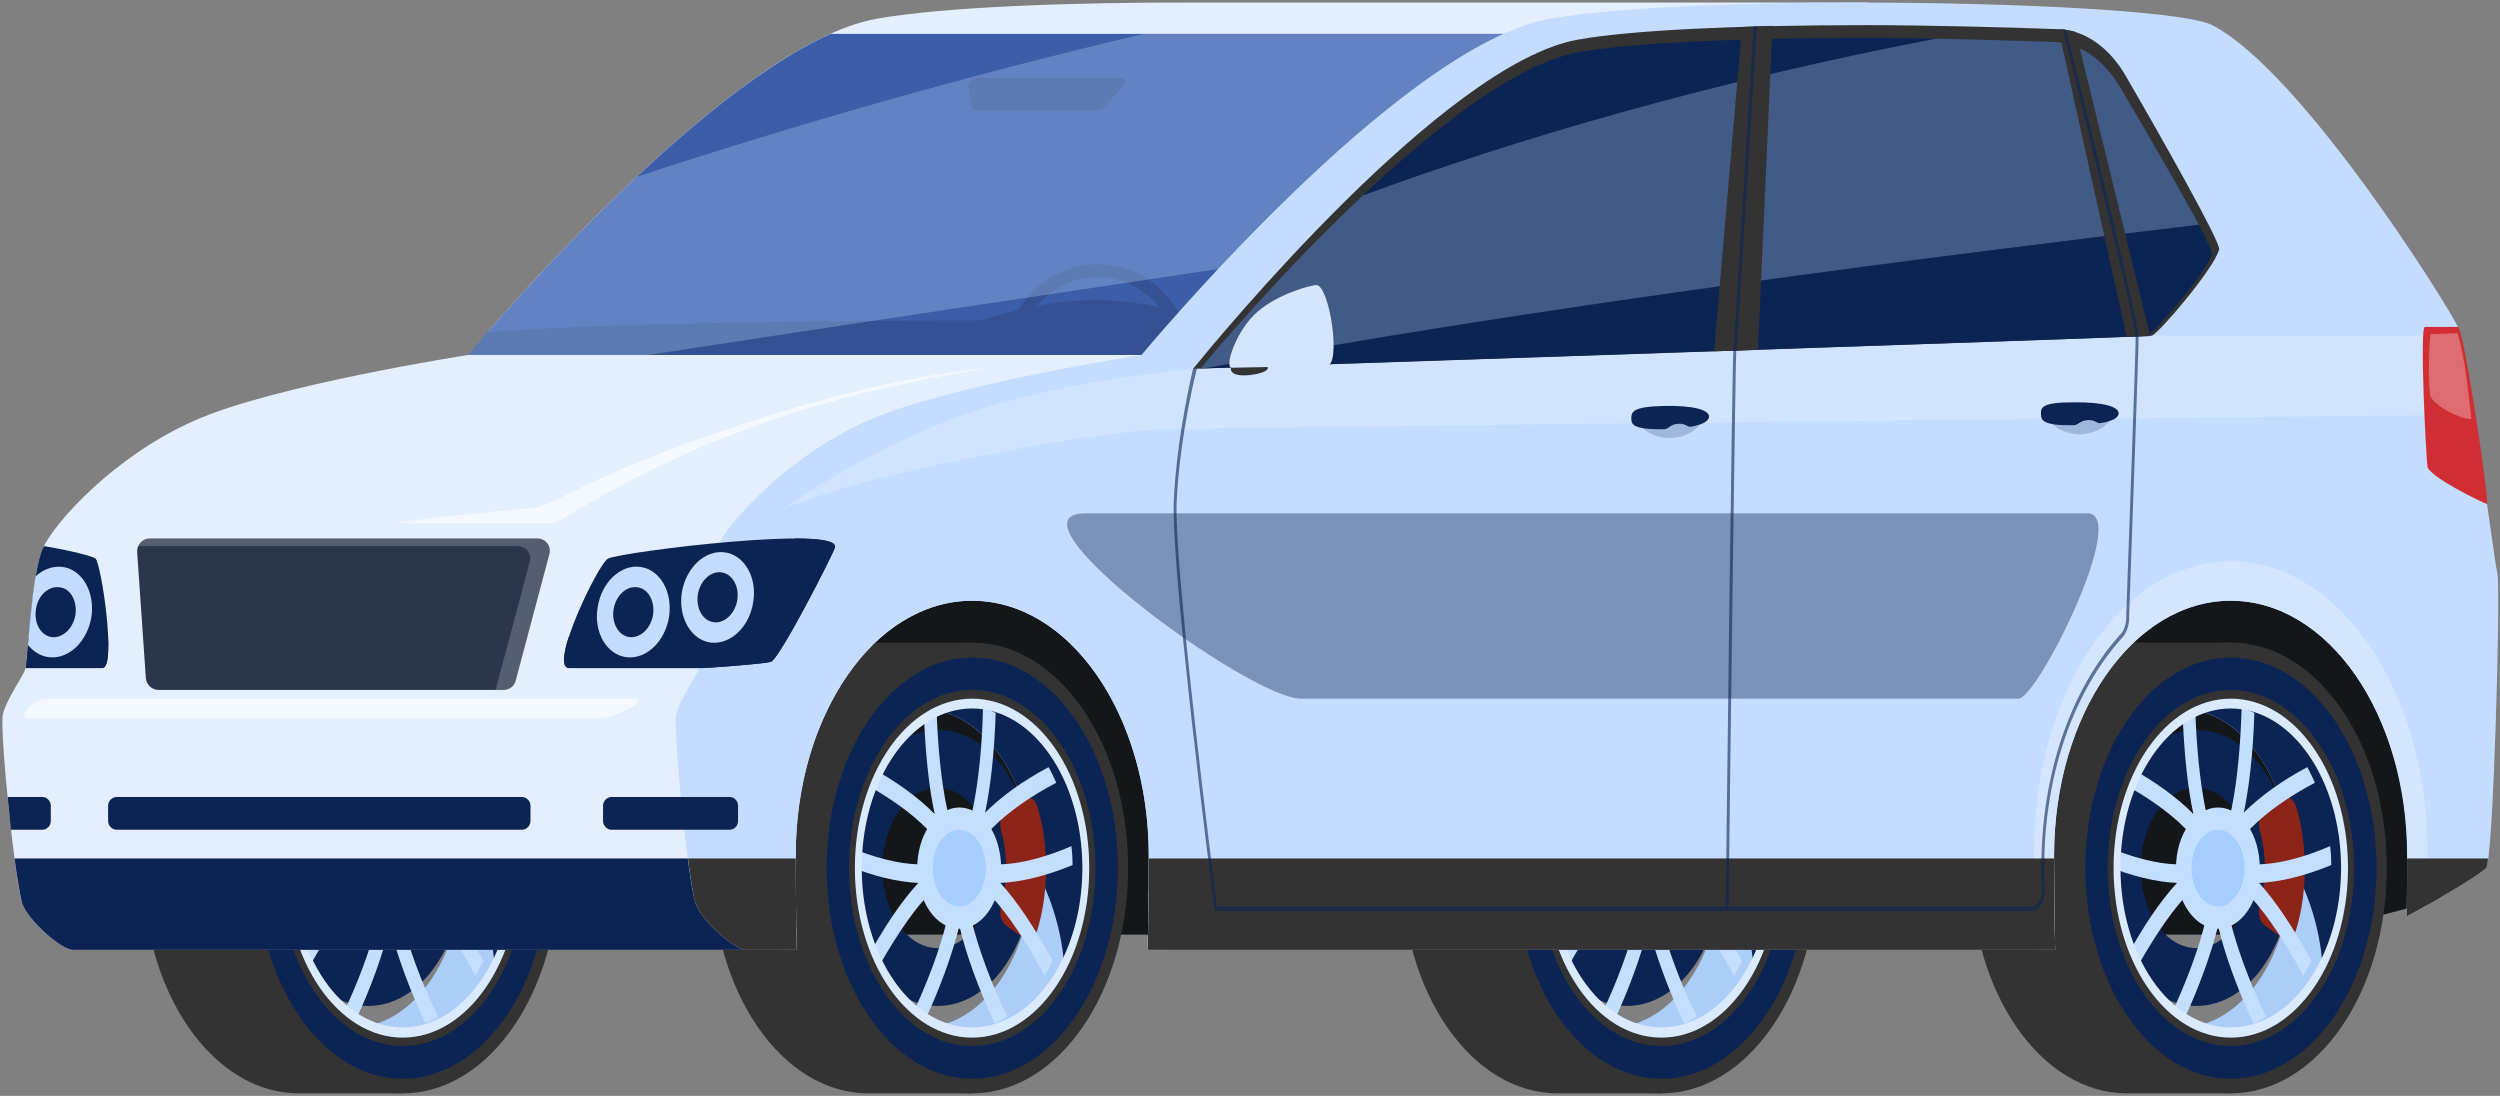 <svg width="73" height="32" viewBox="0 0 73 32" fill="none" xmlns="http://www.w3.org/2000/svg">
<rect x="0" y="0" width="73" height="32" fill="#808080" stroke="none"/>
<g clip-path="url(#clip0_813_2032)">
<path d="M22.991 27.291C22.991 27.291 66.484 27.291 66.993 27.291C67.49 27.291 70.563 26.451 70.563 26.451V17.318H22.991V27.291Z" fill="#13171A"/>
<path d="M28.903 19.423C28.257 19.678 27.663 20.114 27.166 20.71C28.829 20.89 30.143 22.9 30.143 25.345C30.143 27.801 28.829 29.81 27.166 29.991C27.663 30.576 28.257 31.022 28.903 31.267C30.418 30.203 32.113 27.95 32.113 25.345C32.113 22.74 30.418 20.497 28.903 19.423Z" fill="#ABCDF7"/>
<path d="M30.132 25.175C30.736 26.206 31.096 27.429 31.096 28.736C31.089 28.779 31.086 28.821 31.086 28.864C31.7 27.854 32.113 26.642 32.113 25.345C32.113 22.74 30.418 20.497 28.903 19.423C28.257 19.678 27.663 20.114 27.166 20.71C28.787 20.88 30.079 22.804 30.132 25.175Z" fill="#0C2453"/>
<path d="M24.496 25.345C24.496 22.666 26.795 19.795 28.384 18.764C28.384 18.764 26.011 18.764 25.354 18.764C22.843 18.764 20.798 21.709 20.798 25.345C20.798 28.981 22.843 31.926 25.354 31.926C26.011 31.926 28.384 31.926 28.384 31.926C26.795 30.905 24.496 28.035 24.496 25.345Z" fill="#333333"/>
<path fill-rule="evenodd" clip-rule="evenodd" d="M30.164 25.345C30.164 27.567 28.925 29.374 27.378 29.374C25.841 29.374 24.591 27.567 24.591 25.345C24.591 23.123 25.841 21.316 27.378 21.316C28.925 21.316 30.164 23.123 30.164 25.345ZM28.999 25.345C28.999 24.058 28.278 23.006 27.378 23.006C26.488 23.006 25.767 24.058 25.767 25.345C25.767 26.642 26.488 27.684 27.378 27.684C28.278 27.684 28.999 26.642 28.999 25.345Z" fill="#0C2453"/>
<path d="M29.38 25.345C29.38 25.738 29.327 26.11 29.232 26.451C29.168 26.663 29.232 26.929 29.38 27.025L29.867 27.375C30.026 27.492 30.217 27.386 30.291 27.152C30.461 26.599 30.545 25.983 30.545 25.345C30.545 24.707 30.461 24.101 30.291 23.548C30.217 23.314 30.026 23.208 29.867 23.314L29.38 23.665C29.232 23.771 29.168 24.026 29.232 24.25C29.327 24.59 29.38 24.962 29.38 25.345Z" fill="#8C2418"/>
<path d="M27.897 25.27L26.827 25.239C26.244 25.228 25.492 25.037 24.729 24.707C24.715 24.891 24.704 25.076 24.697 25.26C25.503 25.589 26.234 25.759 26.816 25.781C26.34 26.291 25.799 27.088 25.28 28.056C25.351 28.212 25.428 28.357 25.513 28.492C26.022 27.556 26.562 26.727 27.039 26.206L27.897 25.27Z" fill="#C4DEFF"/>
<path d="M28.363 26.855L28.013 25.387L27.653 26.855C27.462 27.684 27.081 28.694 26.615 29.683C26.728 29.76 26.844 29.831 26.964 29.895C27.452 28.853 27.812 27.854 28.013 27.035C28.204 27.854 28.564 28.853 29.052 29.895C29.179 29.831 29.299 29.76 29.412 29.683C28.935 28.694 28.564 27.684 28.363 26.855Z" fill="#C4DEFF"/>
<path d="M31.287 24.707C30.524 25.037 29.783 25.228 29.2 25.239L28.119 25.27L28.977 26.206C29.454 26.727 30.005 27.556 30.503 28.492C30.588 28.357 30.666 28.212 30.736 28.056C30.217 27.088 29.677 26.291 29.21 25.781C29.783 25.759 30.524 25.589 31.319 25.26C31.319 25.076 31.308 24.891 31.287 24.707Z" fill="#C4DEFF"/>
<path d="M27.293 23.771C26.827 23.293 26.17 22.815 25.407 22.4C25.322 22.542 25.248 22.694 25.185 22.857C25.926 23.25 26.604 23.729 27.07 24.207L27.971 25.122L27.653 23.612C27.484 22.825 27.378 21.773 27.346 20.657C27.219 20.692 27.095 20.741 26.975 20.805C27.017 21.953 27.123 22.995 27.293 23.771Z" fill="#C4DEFF"/>
<path d="M28.766 23.729C28.925 22.963 29.041 21.943 29.073 20.816C28.953 20.759 28.829 20.709 28.702 20.667C28.681 21.773 28.575 22.783 28.416 23.569L28.109 25.047L28.978 24.175C29.454 23.697 30.111 23.24 30.842 22.857C30.772 22.694 30.698 22.542 30.62 22.4C29.878 22.793 29.232 23.261 28.766 23.729Z" fill="#C4DEFF"/>
<path d="M29.232 25.345C29.232 26.323 28.691 27.12 28.013 27.12C27.335 27.12 26.784 26.323 26.784 25.345C26.784 24.367 27.335 23.58 28.013 23.58C28.691 23.58 29.232 24.367 29.232 25.345Z" fill="#C4DEFF"/>
<path d="M28.787 25.345C28.787 25.961 28.437 26.472 28.013 26.472C27.579 26.472 27.24 25.961 27.24 25.345C27.24 24.728 27.579 24.229 28.013 24.229C28.437 24.229 28.787 24.728 28.787 25.345Z" fill="#A6CDFF"/>
<path fill-rule="evenodd" clip-rule="evenodd" d="M32.94 25.345C32.94 28.981 30.906 31.926 28.384 31.926C25.873 31.926 23.839 28.981 23.839 25.345C23.839 21.709 25.873 18.764 28.384 18.764C30.906 18.764 32.94 21.709 32.94 25.345ZM31.775 25.345C31.775 22.645 30.259 20.454 28.384 20.454C26.519 20.454 25.004 22.645 25.004 25.345C25.004 28.056 26.519 30.246 28.384 30.246C30.259 30.246 31.775 28.056 31.775 25.345Z" fill="#333333"/>
<path fill-rule="evenodd" clip-rule="evenodd" d="M28.384 31.5C26.043 31.5 24.136 28.736 24.136 25.345C24.136 21.953 26.043 19.2 28.384 19.2C30.736 19.2 32.644 21.953 32.644 25.345C32.644 28.736 30.736 31.5 28.384 31.5ZM28.384 20.146C26.403 20.146 24.793 22.485 24.793 25.345C24.793 28.215 26.403 30.544 28.384 30.544C30.376 30.544 31.987 28.215 31.987 25.345C31.987 22.485 30.376 20.146 28.384 20.146Z" fill="#0C2453"/>
<path fill-rule="evenodd" clip-rule="evenodd" d="M31.806 25.345C31.806 28.077 30.281 30.299 28.384 30.299C26.498 30.299 24.962 28.077 24.962 25.345C24.962 22.613 26.498 20.401 28.384 20.401C30.281 20.401 31.806 22.613 31.806 25.345ZM31.605 25.345C31.605 22.772 30.164 20.688 28.384 20.688C26.604 20.688 25.163 22.772 25.163 25.345C25.163 27.918 26.604 30.001 28.384 30.001C30.164 30.001 31.605 27.918 31.605 25.345Z" fill="#D9EAFF"/>
<path d="M65.657 19.423C65.011 19.678 64.418 20.114 63.92 20.71C65.583 20.89 66.897 22.9 66.897 25.345C66.897 27.801 65.583 29.81 63.92 29.991C64.418 30.576 65.011 31.022 65.657 31.267C67.173 30.203 68.868 27.95 68.868 25.345C68.868 22.74 67.173 20.497 65.657 19.423Z" fill="#ABCDF7"/>
<path d="M66.886 25.175C67.49 26.206 67.84 27.429 67.84 28.736C67.84 28.779 67.84 28.821 67.84 28.864C68.455 27.854 68.868 26.642 68.868 25.345C68.868 22.74 67.173 20.497 65.657 19.423C65.011 19.678 64.418 20.114 63.92 20.71C65.541 20.88 66.834 22.804 66.886 25.175Z" fill="#0C2453"/>
<path d="M61.25 25.345C61.25 22.666 63.549 19.795 65.138 18.764C65.138 18.764 62.765 18.764 62.108 18.764C59.597 18.764 57.552 21.709 57.552 25.345C57.552 28.981 59.597 31.926 62.108 31.926C62.765 31.926 65.138 31.926 65.138 31.926C63.549 30.905 61.25 28.035 61.25 25.345Z" fill="#333333"/>
<path fill-rule="evenodd" clip-rule="evenodd" d="M66.918 25.345C66.918 27.567 65.679 29.374 64.132 29.374C62.595 29.374 61.345 27.567 61.345 25.345C61.345 23.123 62.595 21.316 64.132 21.316C65.679 21.316 66.918 23.123 66.918 25.345ZM65.753 25.345C65.753 24.058 65.032 23.006 64.132 23.006C63.242 23.006 62.511 24.058 62.511 25.345C62.511 26.642 63.242 27.684 64.132 27.684C65.032 27.684 65.753 26.642 65.753 25.345Z" fill="#0C2453"/>
<path d="M66.134 25.345C66.134 25.738 66.081 26.11 65.986 26.451C65.922 26.663 65.986 26.929 66.134 27.025L66.622 27.375C66.781 27.492 66.971 27.386 67.046 27.152C67.215 26.599 67.3 25.983 67.3 25.345C67.3 24.707 67.215 24.101 67.046 23.548C66.971 23.314 66.781 23.208 66.622 23.314L66.134 23.665C65.986 23.771 65.922 24.026 65.986 24.25C66.081 24.59 66.134 24.962 66.134 25.345Z" fill="#8C2418"/>
<path d="M64.651 25.27L63.57 25.239C62.998 25.228 62.246 25.037 61.483 24.707C61.469 24.891 61.458 25.076 61.451 25.26C62.246 25.589 62.987 25.759 63.57 25.781C63.093 26.291 62.553 27.088 62.034 28.056C62.105 28.212 62.182 28.357 62.267 28.492C62.776 27.556 63.316 26.727 63.793 26.206L64.651 25.27Z" fill="#C4DEFF"/>
<path d="M65.117 26.855L64.768 25.387L64.407 26.855C64.217 27.684 63.835 28.694 63.369 29.683C63.482 29.76 63.599 29.831 63.719 29.895C64.206 28.853 64.566 27.854 64.768 27.035C64.958 27.854 65.319 28.853 65.806 29.895C65.933 29.831 66.053 29.76 66.166 29.683C65.689 28.694 65.319 27.684 65.117 26.855Z" fill="#C4DEFF"/>
<path d="M68.041 24.707C67.279 25.037 66.537 25.228 65.954 25.239L64.874 25.27L65.732 26.206C66.209 26.727 66.76 27.556 67.257 28.492C67.342 28.357 67.42 28.212 67.49 28.056C66.971 27.088 66.431 26.291 65.965 25.781C66.537 25.759 67.279 25.589 68.073 25.26C68.073 25.076 68.063 24.891 68.041 24.707Z" fill="#C4DEFF"/>
<path d="M64.047 23.771C63.581 23.293 62.924 22.815 62.161 22.4C62.077 22.542 62.002 22.694 61.939 22.857C62.681 23.25 63.359 23.729 63.825 24.207L64.725 25.122L64.397 23.612C64.238 22.825 64.132 21.773 64.1 20.657C63.973 20.692 63.85 20.741 63.73 20.805C63.772 21.953 63.878 22.995 64.047 23.771Z" fill="#C4DEFF"/>
<path d="M65.52 23.729C65.679 22.963 65.795 21.943 65.827 20.816C65.707 20.759 65.583 20.709 65.456 20.667C65.424 21.773 65.329 22.783 65.17 23.569L64.863 25.047L65.732 24.175C66.208 23.697 66.865 23.24 67.596 22.857C67.526 22.694 67.451 22.542 67.374 22.4C66.632 22.793 65.986 23.261 65.52 23.729Z" fill="#C4DEFF"/>
<path d="M65.986 25.345C65.986 26.323 65.446 27.12 64.768 27.12C64.09 27.12 63.539 26.323 63.539 25.345C63.539 24.367 64.09 23.58 64.768 23.58C65.446 23.58 65.986 24.367 65.986 25.345Z" fill="#C4DEFF"/>
<path d="M65.541 25.345C65.541 25.961 65.191 26.472 64.768 26.472C64.333 26.472 63.994 25.961 63.994 25.345C63.994 24.728 64.333 24.229 64.768 24.229C65.191 24.229 65.541 24.728 65.541 25.345Z" fill="#A6CDFF"/>
<path fill-rule="evenodd" clip-rule="evenodd" d="M69.694 25.345C69.694 28.981 67.66 31.926 65.138 31.926C62.627 31.926 60.593 28.981 60.593 25.345C60.593 21.709 62.627 18.764 65.138 18.764C67.66 18.764 69.694 21.709 69.694 25.345ZM68.529 25.345C68.529 22.645 67.014 20.454 65.138 20.454C63.274 20.454 61.759 22.645 61.759 25.345C61.759 28.056 63.274 30.246 65.138 30.246C67.014 30.246 68.529 28.056 68.529 25.345Z" fill="#333333"/>
<path fill-rule="evenodd" clip-rule="evenodd" d="M65.138 31.5C62.797 31.5 60.89 28.736 60.89 25.345C60.89 21.953 62.797 19.2 65.138 19.2C67.49 19.2 69.397 21.953 69.397 25.345C69.397 28.736 67.49 31.5 65.138 31.5ZM65.138 20.146C63.157 20.146 61.547 22.485 61.547 25.345C61.547 28.215 63.157 30.544 65.138 30.544C67.12 30.544 68.741 28.215 68.741 25.345C68.741 22.485 67.12 20.146 65.138 20.146Z" fill="#0C2453"/>
<path fill-rule="evenodd" clip-rule="evenodd" d="M68.561 25.345C68.561 28.077 67.035 30.299 65.138 30.299C63.253 30.299 61.716 28.077 61.716 25.345C61.716 22.613 63.253 20.401 65.138 20.401C67.035 20.401 68.561 22.613 68.561 25.345ZM68.359 25.345C68.359 22.772 66.918 20.688 65.138 20.688C63.358 20.688 61.918 22.772 61.918 25.345C61.918 27.918 63.358 30.001 65.138 30.001C66.918 30.001 68.359 27.918 68.359 25.345Z" fill="#D9EAFF"/>
<path d="M12.28 19.423C11.623 19.678 11.03 20.114 10.532 20.71C12.195 20.89 13.509 22.9 13.509 25.345C13.509 27.801 12.195 29.81 10.532 29.991C11.03 30.576 11.623 31.022 12.28 31.267C13.795 30.203 15.49 27.95 15.49 25.345C15.49 22.74 13.795 20.497 12.28 19.423Z" fill="#ABCDF7"/>
<path d="M13.509 25.175C14.113 26.206 14.463 27.429 14.463 28.736C14.463 28.779 14.463 28.821 14.463 28.864C15.066 27.854 15.49 26.642 15.49 25.345C15.49 22.74 13.795 20.497 12.28 19.423C11.623 19.678 11.03 20.114 10.532 20.71C12.163 20.88 13.445 22.804 13.509 25.175Z" fill="#0C2453"/>
<path d="M7.872 25.345C7.872 22.666 10.171 19.795 11.76 18.764C11.76 18.764 9.387 18.764 8.73 18.764C6.209 18.764 4.174 21.709 4.174 25.345C4.174 28.981 6.209 31.926 8.73 31.926C9.387 31.926 11.76 31.926 11.76 31.926C10.171 30.905 7.872 28.035 7.872 25.345Z" fill="#333333"/>
<path fill-rule="evenodd" clip-rule="evenodd" d="M13.54 25.345C13.54 27.567 12.29 29.374 10.754 29.374C9.217 29.374 7.967 27.567 7.967 25.345C7.967 23.123 9.217 21.316 10.754 21.316C12.29 21.316 13.54 23.123 13.54 25.345ZM12.375 25.345C12.375 24.058 11.644 23.006 10.754 23.006C9.864 23.006 9.133 24.058 9.133 25.345C9.133 26.642 9.864 27.684 10.754 27.684C11.644 27.684 12.375 26.642 12.375 25.345Z" fill="#0C2453"/>
<path d="M12.756 25.345C12.756 25.738 12.703 26.11 12.608 26.451C12.534 26.663 12.597 26.929 12.756 27.025L13.244 27.375C13.403 27.492 13.593 27.386 13.668 27.152C13.826 26.599 13.922 25.983 13.922 25.345C13.922 24.707 13.826 24.101 13.668 23.548C13.593 23.314 13.403 23.208 13.244 23.314L12.756 23.665C12.597 23.771 12.534 24.026 12.608 24.25C12.703 24.59 12.756 24.962 12.756 25.345Z" fill="#8C2418"/>
<path d="M11.273 25.27L10.192 25.239C9.61 25.228 8.868 25.037 8.105 24.707C8.084 24.891 8.073 25.076 8.073 25.26C8.868 25.589 9.61 25.759 10.182 25.781C9.715 26.291 9.175 27.088 8.656 28.056C8.727 28.212 8.804 28.357 8.889 28.492C9.387 27.556 9.938 26.727 10.415 26.206L11.273 25.27Z" fill="#C4DEFF"/>
<path d="M11.739 26.855L11.379 25.387L11.029 26.855C10.828 27.684 10.457 28.694 9.98 29.683C10.101 29.76 10.221 29.831 10.341 29.895C10.828 28.853 11.188 27.854 11.379 27.035C11.58 27.854 11.941 28.853 12.428 29.895C12.548 29.831 12.668 29.76 12.788 29.683C12.311 28.694 11.93 27.684 11.739 26.855Z" fill="#C4DEFF"/>
<path d="M14.664 24.707C13.901 25.037 13.148 25.228 12.576 25.239L11.496 25.27L12.354 26.206C12.831 26.727 13.371 27.556 13.88 28.492C13.964 28.357 14.042 28.212 14.113 28.056C13.593 27.088 13.053 26.291 12.576 25.781C13.159 25.759 13.901 25.589 14.695 25.26C14.688 25.076 14.678 24.891 14.664 24.707Z" fill="#C4DEFF"/>
<path d="M10.659 23.771C10.203 23.293 9.546 22.815 8.773 22.4C8.695 22.542 8.621 22.694 8.55 22.857C9.303 23.25 9.981 23.729 10.447 24.207L11.337 25.122L11.019 23.612C10.849 22.825 10.754 21.773 10.722 20.657C10.595 20.692 10.472 20.741 10.351 20.805C10.383 21.953 10.5 22.995 10.659 23.771Z" fill="#C4DEFF"/>
<path d="M12.142 23.729C12.301 22.963 12.407 21.943 12.449 20.816C12.329 20.759 12.206 20.709 12.079 20.667C12.047 21.773 11.951 22.783 11.782 23.569L11.475 25.047L12.354 24.175C12.831 23.697 13.477 23.24 14.208 22.857C14.145 22.694 14.07 22.542 13.986 22.4C13.244 22.793 12.608 23.261 12.142 23.729Z" fill="#C4DEFF"/>
<path d="M12.608 25.345C12.608 26.323 12.057 27.12 11.379 27.12C10.712 27.12 10.161 26.323 10.161 25.345C10.161 24.367 10.712 23.58 11.379 23.58C12.057 23.58 12.608 24.367 12.608 25.345Z" fill="#C4DEFF"/>
<path d="M12.163 25.345C12.163 25.961 11.813 26.472 11.379 26.472C10.955 26.472 10.605 25.961 10.605 25.345C10.605 24.728 10.955 24.229 11.379 24.229C11.813 24.229 12.163 24.728 12.163 25.345Z" fill="#A6CDFF"/>
<path fill-rule="evenodd" clip-rule="evenodd" d="M16.316 25.345C16.316 28.981 14.271 31.926 11.761 31.926C9.249 31.926 7.205 28.981 7.205 25.345C7.205 21.709 9.249 18.764 11.761 18.764C14.271 18.764 16.316 21.709 16.316 25.345ZM15.151 25.345C15.151 22.645 13.636 20.454 11.761 20.454C9.885 20.454 8.37 22.645 8.37 25.345C8.37 28.056 9.885 30.246 11.761 30.246C13.636 30.246 15.151 28.056 15.151 25.345Z" fill="#333333"/>
<path fill-rule="evenodd" clip-rule="evenodd" d="M11.761 31.5C9.419 31.5 7.501 28.736 7.501 25.345C7.501 21.953 9.419 19.2 11.761 19.2C14.102 19.2 16.02 21.953 16.02 25.345C16.02 28.736 14.102 31.5 11.761 31.5ZM11.761 20.146C9.779 20.146 8.169 22.485 8.169 25.345C8.169 28.215 9.779 30.544 11.761 30.544C13.742 30.544 15.352 28.215 15.352 25.345C15.352 22.485 13.742 20.146 11.761 20.146Z" fill="#0C2453"/>
<path fill-rule="evenodd" clip-rule="evenodd" d="M15.183 25.345C15.183 28.077 13.646 30.299 11.761 30.299C9.875 30.299 8.338 28.077 8.338 25.345C8.338 22.613 9.875 20.401 11.761 20.401C13.646 20.401 15.183 22.613 15.183 25.345ZM14.982 25.345C14.982 22.772 13.541 20.688 11.761 20.688C9.981 20.688 8.54 22.772 8.54 25.345C8.54 27.918 9.981 30.001 11.761 30.001C13.541 30.001 14.982 27.918 14.982 25.345Z" fill="#D9EAFF"/>
<path d="M49.034 19.423C48.377 19.678 47.784 20.114 47.286 20.71C48.949 20.89 50.263 22.9 50.263 25.345C50.263 27.801 48.949 29.81 47.286 29.991C47.784 30.576 48.377 31.022 49.034 31.267C50.549 30.203 52.244 27.95 52.244 25.345C52.244 22.74 50.549 20.497 49.034 19.423Z" fill="#ABCDF7"/>
<path d="M50.263 25.175C50.867 26.206 51.216 27.429 51.216 28.736C51.216 28.779 51.216 28.821 51.216 28.864C51.82 27.854 52.244 26.642 52.244 25.345C52.244 22.74 50.549 20.497 49.034 19.423C48.377 19.678 47.784 20.114 47.286 20.71C48.917 20.88 50.199 22.804 50.263 25.175Z" fill="#0C2453"/>
<path d="M44.626 25.345C44.626 22.666 46.925 19.795 48.515 18.764C48.515 18.764 46.142 18.764 45.485 18.764C42.963 18.764 40.929 21.709 40.929 25.345C40.929 28.981 42.963 31.926 45.485 31.926C46.142 31.926 48.515 31.926 48.515 31.926C46.925 30.905 44.626 28.035 44.626 25.345Z" fill="#333333"/>
<path fill-rule="evenodd" clip-rule="evenodd" d="M50.295 25.345C50.295 27.567 49.044 29.374 47.508 29.374C45.972 29.374 44.722 27.567 44.722 25.345C44.722 23.123 45.972 21.316 47.508 21.316C49.044 21.316 50.295 23.123 50.295 25.345ZM49.129 25.345C49.129 24.058 48.398 23.006 47.508 23.006C46.608 23.006 45.887 24.058 45.887 25.345C45.887 26.642 46.608 27.684 47.508 27.684C48.398 27.684 49.129 26.642 49.129 25.345Z" fill="#0C2453"/>
<path d="M49.511 25.345C49.511 25.738 49.458 26.11 49.352 26.451C49.288 26.663 49.352 26.929 49.5 27.025L49.998 27.375C50.157 27.492 50.348 27.386 50.422 27.152C50.581 26.599 50.676 25.983 50.676 25.345C50.676 24.707 50.581 24.101 50.422 23.548C50.348 23.314 50.157 23.208 49.998 23.314L49.5 23.665C49.352 23.771 49.288 24.026 49.352 24.25C49.458 24.59 49.511 24.962 49.511 25.345Z" fill="#8C2418"/>
<path d="M48.027 25.27L46.947 25.239C46.364 25.228 45.622 25.037 44.859 24.707C44.838 24.891 44.828 25.076 44.828 25.26C45.622 25.589 46.364 25.759 46.936 25.781C46.47 26.291 45.929 27.088 45.41 28.056C45.481 28.212 45.559 28.357 45.644 28.492C46.141 27.556 46.692 26.727 47.169 26.206L48.027 25.27Z" fill="#C4DEFF"/>
<path d="M48.494 26.855L48.133 25.387L47.784 26.855C47.583 27.684 47.212 28.694 46.735 29.683C46.848 29.76 46.968 29.831 47.095 29.895C47.583 28.853 47.943 27.854 48.133 27.035C48.335 27.854 48.695 28.853 49.182 29.895C49.302 29.831 49.422 29.76 49.543 29.683C49.066 28.694 48.684 27.684 48.494 26.855Z" fill="#C4DEFF"/>
<path d="M51.418 24.707C50.655 25.037 49.903 25.228 49.331 25.239L48.25 25.27L49.108 26.206C49.585 26.727 50.125 27.556 50.634 28.492C50.719 28.357 50.796 28.212 50.867 28.056C50.348 27.088 49.807 26.291 49.331 25.781C49.913 25.759 50.655 25.589 51.45 25.26C51.443 25.076 51.432 24.891 51.418 24.707Z" fill="#C4DEFF"/>
<path d="M47.413 23.771C46.958 23.293 46.301 22.815 45.527 22.4C45.45 22.542 45.375 22.694 45.305 22.857C46.057 23.25 46.735 23.729 47.201 24.207L48.091 25.122L47.773 23.612C47.604 22.825 47.498 21.773 47.477 20.657C47.349 20.692 47.226 20.741 47.106 20.805C47.138 21.953 47.254 22.995 47.413 23.771Z" fill="#C4DEFF"/>
<path d="M48.896 23.729C49.055 22.963 49.161 21.943 49.203 20.816C49.083 20.759 48.96 20.709 48.832 20.667C48.801 21.773 48.705 22.783 48.536 23.569L48.228 25.047L49.108 24.175C49.585 23.697 50.231 23.24 50.962 22.857C50.898 22.694 50.824 22.542 50.739 22.4C49.998 22.793 49.362 23.261 48.896 23.729Z" fill="#C4DEFF"/>
<path d="M49.362 25.345C49.362 26.323 48.812 27.12 48.133 27.12C47.466 27.12 46.915 26.323 46.915 25.345C46.915 24.367 47.466 23.58 48.133 23.58C48.812 23.58 49.362 24.367 49.362 25.345Z" fill="#C4DEFF"/>
<path d="M48.907 25.345C48.907 25.961 48.568 26.472 48.133 26.472C47.709 26.472 47.36 25.961 47.36 25.345C47.36 24.728 47.709 24.229 48.133 24.229C48.568 24.229 48.907 24.728 48.907 25.345Z" fill="#A6CDFF"/>
<path fill-rule="evenodd" clip-rule="evenodd" d="M53.071 25.345C53.071 28.981 51.026 31.926 48.515 31.926C46.004 31.926 43.959 28.981 43.959 25.345C43.959 21.709 46.004 18.764 48.515 18.764C51.026 18.764 53.071 21.709 53.071 25.345ZM51.905 25.345C51.905 22.645 50.39 20.454 48.515 20.454C46.639 20.454 45.124 22.645 45.124 25.345C45.124 28.056 46.639 30.246 48.515 30.246C50.39 30.246 51.905 28.056 51.905 25.345Z" fill="#333333"/>
<path fill-rule="evenodd" clip-rule="evenodd" d="M48.515 31.5C46.163 31.5 44.255 28.736 44.255 25.345C44.255 21.953 46.163 19.2 48.515 19.2C50.856 19.2 52.774 21.953 52.774 25.345C52.774 28.736 50.856 31.5 48.515 31.5ZM48.515 20.146C46.533 20.146 44.923 22.485 44.923 25.345C44.923 28.215 46.533 30.544 48.515 30.544C50.496 30.544 52.106 28.215 52.106 25.345C52.106 22.485 50.496 20.146 48.515 20.146Z" fill="#0C2453"/>
<path fill-rule="evenodd" clip-rule="evenodd" d="M51.937 25.345C51.937 28.077 50.401 30.299 48.515 30.299C46.618 30.299 45.093 28.077 45.093 25.345C45.093 22.613 46.618 20.401 48.515 20.401C50.401 20.401 51.937 22.613 51.937 25.345ZM51.736 25.345C51.736 22.772 50.295 20.688 48.515 20.688C46.735 20.688 45.294 22.772 45.294 25.345C45.294 27.918 46.735 30.001 48.515 30.001C50.295 30.001 51.736 27.918 51.736 25.345Z" fill="#D9EAFF"/>
<path d="M54.554 0.074H34.9C31.266 0.064 27.579 0.202 25.629 0.542C21.179 1.308 13.668 10.365 13.668 10.365C13.668 10.365 7.978 11.248 5.658 12.29C3.337 13.321 1.6 15.245 1.25 16.011C0.9 16.776 0.816 19.349 0.731 19.561C0.657 19.763 0.191 20.422 0.085 20.848C-0.021 21.273 0.434 25.727 0.646 26.376C0.816 26.876 1.79 27.737 2.129 27.737C2.278 27.737 15.691 27.737 23.267 27.737C23.245 26.918 21.148 22.315 23.839 18.775C28.077 13.193 54.554 0.074 54.554 0.074Z" fill="#E3EEFF"/>
<path d="M0.646 26.376C0.816 26.876 1.791 27.737 2.13 27.737C2.278 27.737 15.691 27.737 23.267 27.737C23.256 27.397 22.885 26.387 22.652 25.068H0.424C0.509 25.696 0.593 26.195 0.646 26.376Z" fill="#0C2453"/>
<path d="M43.916 0.989H24.252C19.791 2.987 13.668 10.366 13.668 10.366H33.332L43.916 0.989Z" fill="#3C5DA8"/>
<path fill-rule="evenodd" clip-rule="evenodd" d="M34.402 9.111C34.487 9.132 34.575 9.157 34.667 9.185L33.332 10.365H13.668C13.668 10.365 13.869 10.121 14.229 9.706C18.086 9.355 28.236 9.355 28.596 9.355C28.744 9.355 29.147 9.196 29.751 9.047C30.217 8.25 31.075 7.718 32.06 7.718C33.067 7.718 33.946 8.282 34.402 9.111ZM33.862 8.973C33.438 8.441 32.792 8.09 32.06 8.09C31.34 8.09 30.704 8.42 30.28 8.93C31.202 8.76 32.431 8.654 33.862 8.973Z" fill="#355191"/>
<path d="M28.522 2.275H32.717C32.844 2.275 32.876 2.403 32.781 2.52L32.23 3.136C32.177 3.189 32.103 3.221 32.039 3.221H28.49C28.426 3.221 28.384 3.189 28.373 3.136L28.278 2.52C28.257 2.403 28.395 2.275 28.522 2.275Z" fill="#355191"/>
<g style="mix-blend-mode:overlay" opacity="0.3">
<path d="M43.916 0.989H33.395C28.151 2.222 23.097 3.678 18.584 5.167C15.861 7.718 13.668 10.366 13.668 10.366H18.912C24.761 9.472 30.641 8.59 36.277 7.75L43.916 0.989Z" fill="#BFDAFF"/>
</g>
<path d="M33.544 24.983C33.544 25.125 33.544 25.263 33.544 25.398C33.544 25.441 33.544 25.483 33.544 25.526C33.544 25.618 33.544 25.703 33.544 25.781C33.544 25.837 33.544 25.89 33.544 25.94C33.537 26.018 33.533 26.093 33.533 26.163C33.533 26.22 33.533 26.277 33.533 26.334C33.533 26.404 33.533 26.472 33.533 26.535C33.533 26.592 33.533 26.649 33.533 26.706C33.533 26.769 33.53 26.833 33.523 26.897C33.523 26.954 33.523 27.007 33.523 27.056C33.523 27.12 33.523 27.184 33.523 27.248C33.523 27.305 33.519 27.358 33.512 27.407C33.512 27.471 33.512 27.531 33.512 27.588C33.512 27.638 33.512 27.687 33.512 27.737C33.703 27.737 33.897 27.737 34.095 27.737C34.116 26.876 34.127 25.908 34.127 24.845C34.127 20.178 31.563 16.393 28.384 16.393C25.216 16.393 22.642 20.178 22.642 24.845C22.642 25.908 22.652 26.865 22.673 27.737C22.864 27.737 23.055 27.737 23.267 27.737C23.267 27.687 23.267 27.634 23.267 27.577C23.26 27.521 23.256 27.464 23.256 27.407C23.256 27.351 23.256 27.297 23.256 27.248C23.256 27.184 23.253 27.12 23.245 27.056C23.245 27 23.245 26.947 23.245 26.897C23.245 26.833 23.245 26.769 23.245 26.706C23.245 26.649 23.245 26.592 23.245 26.535C23.245 26.465 23.242 26.397 23.235 26.334C23.235 26.277 23.235 26.22 23.235 26.163C23.235 26.093 23.235 26.018 23.235 25.94C23.235 25.89 23.235 25.837 23.235 25.781C23.235 25.696 23.235 25.611 23.235 25.526C23.235 25.483 23.235 25.437 23.235 25.387C23.235 25.26 23.235 25.125 23.235 24.983C23.235 23.442 23.553 22.007 24.114 20.826C24.485 20.029 24.962 19.349 25.502 18.807C26.329 18.009 27.325 17.541 28.384 17.541C29.454 17.541 30.45 18.009 31.266 18.807C31.817 19.349 32.294 20.029 32.664 20.826C33.215 22.007 33.544 23.442 33.544 24.983Z" fill="#D4E5FF"/>
<path d="M72.926 16.765C72.82 16.33 72.036 10.142 71.771 9.547C71.506 8.962 67.215 2.084 64.598 0.734C63.242 0.032 49.733 -0.223 45.283 0.542C40.844 1.308 33.332 10.365 33.332 10.365C33.332 10.365 27.632 11.248 25.322 12.29C23.002 13.321 21.264 15.245 20.914 16.011C20.565 16.776 20.48 19.349 20.395 19.561C20.321 19.763 19.844 20.423 19.749 20.848C19.643 21.273 20.088 25.728 20.311 26.376C20.48 26.876 21.444 27.737 21.794 27.737C21.942 27.737 22.567 27.737 23.267 27.737C23.245 26.918 23.235 26.004 23.235 24.983C23.235 20.869 25.544 17.541 28.384 17.541C31.234 17.541 33.544 20.869 33.544 24.983C33.544 26.015 33.533 26.929 33.512 27.737C41.109 27.737 52.435 27.737 60.01 27.737C59.989 26.918 59.978 26.004 59.978 24.983C59.978 20.869 62.288 17.541 65.138 17.541C67.988 17.541 70.287 20.869 70.287 24.983C70.287 25.614 70.284 26.206 70.277 26.759C71.389 26.163 72.481 25.483 72.597 25.345C72.809 25.068 73.021 17.201 72.926 16.765Z" fill="#C4DCFF"/>
<path d="M70.881 24.845C70.881 20.178 68.317 16.393 65.138 16.393C61.971 16.393 59.396 20.178 59.396 24.845C59.396 25.908 59.407 26.865 59.428 27.737C59.626 27.737 59.82 27.737 60.011 27.737C59.989 26.918 59.979 26.004 59.979 24.983C59.979 20.869 62.288 17.541 65.138 17.541C67.989 17.541 70.298 20.869 70.298 24.983C70.298 25.614 70.295 26.206 70.288 26.759C70.486 26.645 70.68 26.535 70.871 26.429C70.877 25.926 70.881 25.398 70.881 24.845Z" fill="#D4E5FF"/>
<path d="M23.235 25.068H20.088C20.173 25.696 20.247 26.195 20.311 26.376C20.48 26.876 21.445 27.737 21.794 27.737C21.942 27.737 22.568 27.737 23.267 27.737C23.246 26.939 23.235 26.057 23.235 25.068Z" fill="#333333"/>
<path d="M70.287 25.068C70.287 25.671 70.284 26.234 70.277 26.759C71.389 26.163 72.481 25.483 72.597 25.345C72.618 25.313 72.64 25.217 72.65 25.068H70.287Z" fill="#333333"/>
<path d="M59.979 25.068H33.544C33.544 26.068 33.533 26.95 33.512 27.737C41.109 27.737 52.435 27.737 60.011 27.737C59.989 26.939 59.979 26.057 59.979 25.068Z" fill="#333333"/>
<g style="mix-blend-mode:overlay" opacity="0.4">
<path d="M31.701 14.99C32.283 14.99 59.714 14.99 60.954 14.99C62.193 14.99 59.491 20.401 58.941 20.401C58.379 20.401 39.509 20.401 37.994 20.401C36.479 20.401 29.126 14.99 31.701 14.99Z" fill="#0C2453"/>
</g>
<g style="mix-blend-mode:overlay" opacity="0.2">
<path d="M22.896 14.841C22.896 14.841 25.057 13.278 27.833 12.215C30.599 11.152 34.837 10.769 34.837 10.769C34.837 10.769 61.854 9.802 62.829 9.802C63.793 9.802 71.008 9.802 71.008 9.802V12.13C71.008 12.13 35.059 12.46 33.48 12.566C31.912 12.672 25.852 13.65 22.896 14.841Z" fill="white"/>
</g>
<path d="M62.087 2.243C61.6 1.382 60.868 0.872 60.095 0.851C58.633 0.797 56.196 0.734 54.522 0.734C50.666 0.734 47.593 0.882 46.067 1.159C42.158 1.861 35.557 9.887 34.836 10.77C34.836 10.77 62.638 9.845 62.829 9.802C63.009 9.77 64.662 7.835 64.799 7.282C64.852 7.091 63.136 4.051 62.087 2.243Z" fill="#333333"/>
<path d="M62.691 9.813C63.03 9.579 64.46 7.91 64.588 7.41C64.641 7.229 62.945 4.306 61.918 2.562C61.43 1.733 60.72 1.244 59.958 1.223C58.517 1.169 56.111 1.106 54.448 1.106C50.655 1.106 47.614 1.255 46.12 1.52C42.285 2.19 35.79 9.876 35.059 10.759C37.538 10.674 60.752 9.898 62.691 9.813Z" fill="#0C2453"/>
<g style="mix-blend-mode:overlay" opacity="0.3">
<path d="M61.918 2.562C61.43 1.733 60.72 1.244 59.958 1.223C59.057 1.191 57.775 1.159 56.535 1.127C49.807 2.424 44.213 4.082 39.795 5.709C37.432 7.931 35.441 10.291 35.059 10.759C35.087 10.759 35.123 10.759 35.165 10.759C44.34 9.015 57.15 7.399 64.206 6.56C63.645 5.518 62.627 3.764 61.918 2.562Z" fill="#BFDAFF"/>
</g>
<path d="M50.051 10.259C50.482 10.245 50.91 10.231 51.333 10.217L51.757 0.755C51.453 0.762 51.157 0.773 50.867 0.787L50.051 10.259Z" fill="#333333"/>
<path d="M60.614 0.936C60.445 0.886 60.276 0.858 60.106 0.851L62.098 9.834C62.469 9.823 62.702 9.813 62.786 9.813L60.614 0.936Z" fill="#333333"/>
<g style="mix-blend-mode:overlay" opacity="0.2">
<path d="M49.722 12.173C49.722 12.439 49.299 12.779 48.78 12.789C48.25 12.8 47.826 12.481 47.815 12.215C47.815 11.939 48.239 11.918 48.769 11.907C49.288 11.896 49.722 11.896 49.722 12.173Z" fill="#0C2453"/>
</g>
<path d="M49.903 12.162C49.903 12.29 49.733 12.396 49.373 12.46C49.267 12.481 49.235 12.354 48.991 12.375C48.758 12.396 48.737 12.524 48.589 12.534C47.678 12.545 47.635 12.396 47.635 12.215C47.635 12.024 47.678 11.875 48.578 11.854C49.489 11.833 49.903 11.981 49.903 12.162Z" fill="#0C2453"/>
<g style="mix-blend-mode:overlay" opacity="0.2">
<path d="M61.674 12.066C61.684 12.343 61.261 12.672 60.731 12.683C60.201 12.683 59.777 12.354 59.777 12.088C59.777 11.811 60.201 11.801 60.731 11.801C61.25 11.79 61.674 11.801 61.674 12.066Z" fill="#0C2453"/>
</g>
<path d="M61.865 12.066C61.865 12.194 61.695 12.3 61.335 12.354C61.218 12.375 61.187 12.247 60.943 12.268C60.72 12.29 60.689 12.417 60.54 12.417C59.64 12.428 59.597 12.268 59.597 12.088C59.587 11.896 59.629 11.748 60.54 11.748C61.452 11.737 61.865 11.886 61.865 12.066Z" fill="#0C2453"/>
<g style="mix-blend-mode:overlay" opacity="0.6">
<path d="M62.447 9.823C62.437 9.409 61.133 4.082 60.328 0.872C60.3 0.865 60.268 0.861 60.233 0.861C61.176 4.646 62.352 9.462 62.362 9.823C62.362 10.28 62.172 15.564 62.087 17.945V18.062C62.076 18.243 62.023 18.403 61.928 18.509C60.455 20.136 59.608 22.613 59.608 25.313C59.608 25.561 59.611 25.802 59.618 26.036C59.618 26.28 59.48 26.472 59.311 26.472H59.279H50.475C50.538 20.944 50.676 10.536 50.697 10.302C50.729 10.089 51.1 3.923 51.301 0.765C51.266 0.772 51.234 0.776 51.206 0.776C51.015 3.923 50.634 10.068 50.612 10.28C50.581 10.557 50.401 25.26 50.39 26.472H35.536C35.44 25.706 34.264 16.5 34.36 14.618C34.455 12.672 34.942 10.78 34.953 10.759L34.836 10.769C34.836 10.791 34.37 12.651 34.275 14.607C34.179 16.574 35.408 26.142 35.462 26.546L35.472 26.599H59.269H59.311C59.533 26.599 59.703 26.344 59.703 26.036C59.696 25.802 59.692 25.561 59.692 25.313C59.692 22.655 60.529 20.21 61.981 18.605C62.097 18.477 62.161 18.286 62.172 18.073V17.945C62.256 15.553 62.447 10.28 62.447 9.823Z" fill="#0C2453"/>
</g>
<path d="M37.019 10.748C37.019 10.865 36.617 10.961 36.32 10.961C36.013 10.961 35.938 10.865 35.938 10.748C35.938 10.631 36.182 10.546 36.479 10.546C36.776 10.546 37.019 10.631 37.019 10.748Z" fill="#333333"/>
<path d="M38.736 10.684C38.439 10.684 36.214 10.738 35.971 10.738C35.727 10.738 36.108 9.621 36.723 9.1C37.337 8.569 38.291 8.324 38.439 8.324C38.821 8.324 39.181 10.684 38.736 10.684Z" fill="#D4E5FF"/>
<path d="M71.771 9.547C71.623 9.547 70.966 9.547 70.807 9.547C70.648 9.547 70.839 13.321 70.881 13.619C70.913 13.916 72.534 14.703 72.619 14.714C72.703 14.714 71.941 9.547 71.771 9.547Z" fill="#D12E34"/>
<g style="mix-blend-mode:overlay" opacity="0.3">
<path d="M72.163 12.236C71.76 12.236 70.923 11.748 70.955 11.492C70.912 11.056 70.912 10.419 70.966 9.759L71.76 9.728C71.951 10.344 72.057 11.248 72.163 12.236Z" fill="white"/>
</g>
<path d="M20.491 19.508C20.65 19.508 22.25 19.391 22.504 19.328C22.748 19.274 24.316 16.202 24.379 15.989C24.591 15.32 18.213 16.106 17.758 16.308C17.471 16.447 15.999 19.508 16.624 19.508C17.037 19.508 20.449 19.508 20.491 19.508Z" fill="#0C2453"/>
<path d="M2.787 16.308C2.681 16.234 2.045 16.074 1.293 15.947C1.279 15.968 1.265 15.989 1.25 16.011C0.922 16.744 0.827 19.083 0.752 19.508C1.409 19.508 2.776 19.508 2.988 19.508C3.412 19.508 2.956 16.446 2.787 16.308Z" fill="#0C2453"/>
<path d="M23.203 15.724C22.716 16.68 21.805 18.381 21.624 18.435C21.381 18.488 19.77 18.605 19.611 18.605C19.59 18.605 17.747 18.605 16.602 18.605C16.443 19.115 16.401 19.508 16.623 19.508C17.037 19.508 20.448 19.508 20.491 19.508C20.65 19.508 22.249 19.391 22.504 19.328C22.747 19.274 24.316 16.202 24.379 15.989C24.443 15.798 23.945 15.724 23.203 15.724Z" fill="#0C2453"/>
<path d="M0.837 18.605C0.805 19.03 0.774 19.37 0.752 19.508C1.409 19.508 2.776 19.508 2.988 19.508C3.136 19.508 3.179 19.115 3.158 18.605C2.713 18.605 1.632 18.605 0.837 18.605Z" fill="#0C2453"/>
<path d="M4.365 15.724H15.691C15.935 15.724 16.104 15.947 16.041 16.181L15.056 19.88C15.013 20.04 14.865 20.146 14.706 20.146H4.63C4.439 20.146 4.28 19.997 4.259 19.806L4.005 16.117C3.994 15.904 4.164 15.724 4.365 15.724Z" fill="#2B364D"/>
<g style="mix-blend-mode:overlay" opacity="0.2">
<path d="M15.691 15.724H4.365C4.217 15.724 4.09 15.819 4.037 15.947H15.119C15.363 15.947 15.532 16.17 15.469 16.404L14.483 20.104C14.476 20.118 14.469 20.132 14.462 20.146H14.706C14.865 20.146 15.013 20.04 15.056 19.88L16.041 16.181C16.104 15.947 15.935 15.724 15.691 15.724Z" fill="white"/>
</g>
<path d="M15.236 24.229H3.412C3.274 24.229 3.157 24.112 3.157 23.973V23.527C3.157 23.389 3.274 23.272 3.412 23.272H15.236C15.373 23.272 15.49 23.389 15.49 23.527V23.973C15.49 24.112 15.373 24.229 15.236 24.229Z" fill="#0C2453"/>
<path d="M1.24 23.272H0.223C0.254 23.591 0.286 23.91 0.318 24.229H1.24C1.367 24.229 1.483 24.112 1.483 23.973V23.527C1.483 23.389 1.367 23.272 1.24 23.272Z" fill="#0C2453"/>
<path d="M21.307 24.229H17.853C17.725 24.229 17.609 24.112 17.609 23.973V23.527C17.609 23.389 17.725 23.272 17.853 23.272H21.307C21.444 23.272 21.55 23.389 21.55 23.527V23.973C21.55 24.112 21.444 24.229 21.307 24.229Z" fill="#0C2453"/>
<path fill-rule="evenodd" clip-rule="evenodd" d="M18.69 16.553C19.273 16.627 19.643 17.276 19.537 18.009C19.421 18.732 18.87 19.264 18.287 19.189C17.715 19.115 17.334 18.466 17.45 17.744C17.556 17.01 18.118 16.478 18.69 16.553ZM18.383 18.605C18.7 18.637 19.008 18.349 19.071 17.945C19.124 17.542 18.923 17.18 18.605 17.148C18.287 17.106 17.98 17.393 17.916 17.797C17.853 18.201 18.065 18.562 18.383 18.605Z" fill="#C4DCFF"/>
<path fill-rule="evenodd" clip-rule="evenodd" d="M1.038 16.829C1.261 16.627 1.536 16.521 1.822 16.553C2.395 16.627 2.776 17.276 2.67 18.009C2.554 18.732 2.003 19.264 1.42 19.189C1.176 19.157 0.964 19.019 0.816 18.828C0.869 18.254 0.932 17.467 1.038 16.829ZM1.049 17.797C0.985 18.201 1.197 18.562 1.515 18.605C1.833 18.636 2.14 18.349 2.204 17.945C2.257 17.541 2.056 17.18 1.738 17.148C1.409 17.105 1.102 17.393 1.049 17.797Z" fill="#C4DCFF"/>
<path fill-rule="evenodd" clip-rule="evenodd" d="M21.159 16.128C21.731 16.202 22.112 16.851 21.995 17.573C21.89 18.307 21.328 18.828 20.756 18.764C20.184 18.69 19.802 18.041 19.908 17.308C20.025 16.585 20.576 16.053 21.159 16.128ZM20.841 18.169C21.159 18.211 21.466 17.914 21.529 17.52C21.593 17.116 21.381 16.755 21.063 16.712C20.745 16.67 20.438 16.967 20.375 17.371C20.322 17.775 20.523 18.126 20.841 18.169Z" fill="#C4DCFF"/>
<g style="mix-blend-mode:overlay" opacity="0.6">
<path d="M1.367 20.401C1.854 20.401 18.107 20.401 18.531 20.401C18.944 20.401 18.128 20.986 17.238 20.986C16.337 20.986 1.388 20.986 0.89 20.986C0.392 20.986 0.996 20.401 1.367 20.401Z" fill="white"/>
</g>
<g style="mix-blend-mode:overlay" opacity="0.6">
<path d="M11.761 15.277C11.983 15.277 15.84 15.277 16.157 15.277C16.475 15.277 20.629 11.981 28.787 10.769C29.094 10.738 26.286 10.833 21.54 12.428C16.793 14.023 16.264 14.777 15.49 14.841C14.706 14.894 11.019 15.277 11.761 15.277Z" fill="white"/>
</g>
</g>
<defs>
<clipPath id="clip0_813_2032">
<rect width="73" height="32" fill="white"/>
</clipPath>
</defs>
</svg>
